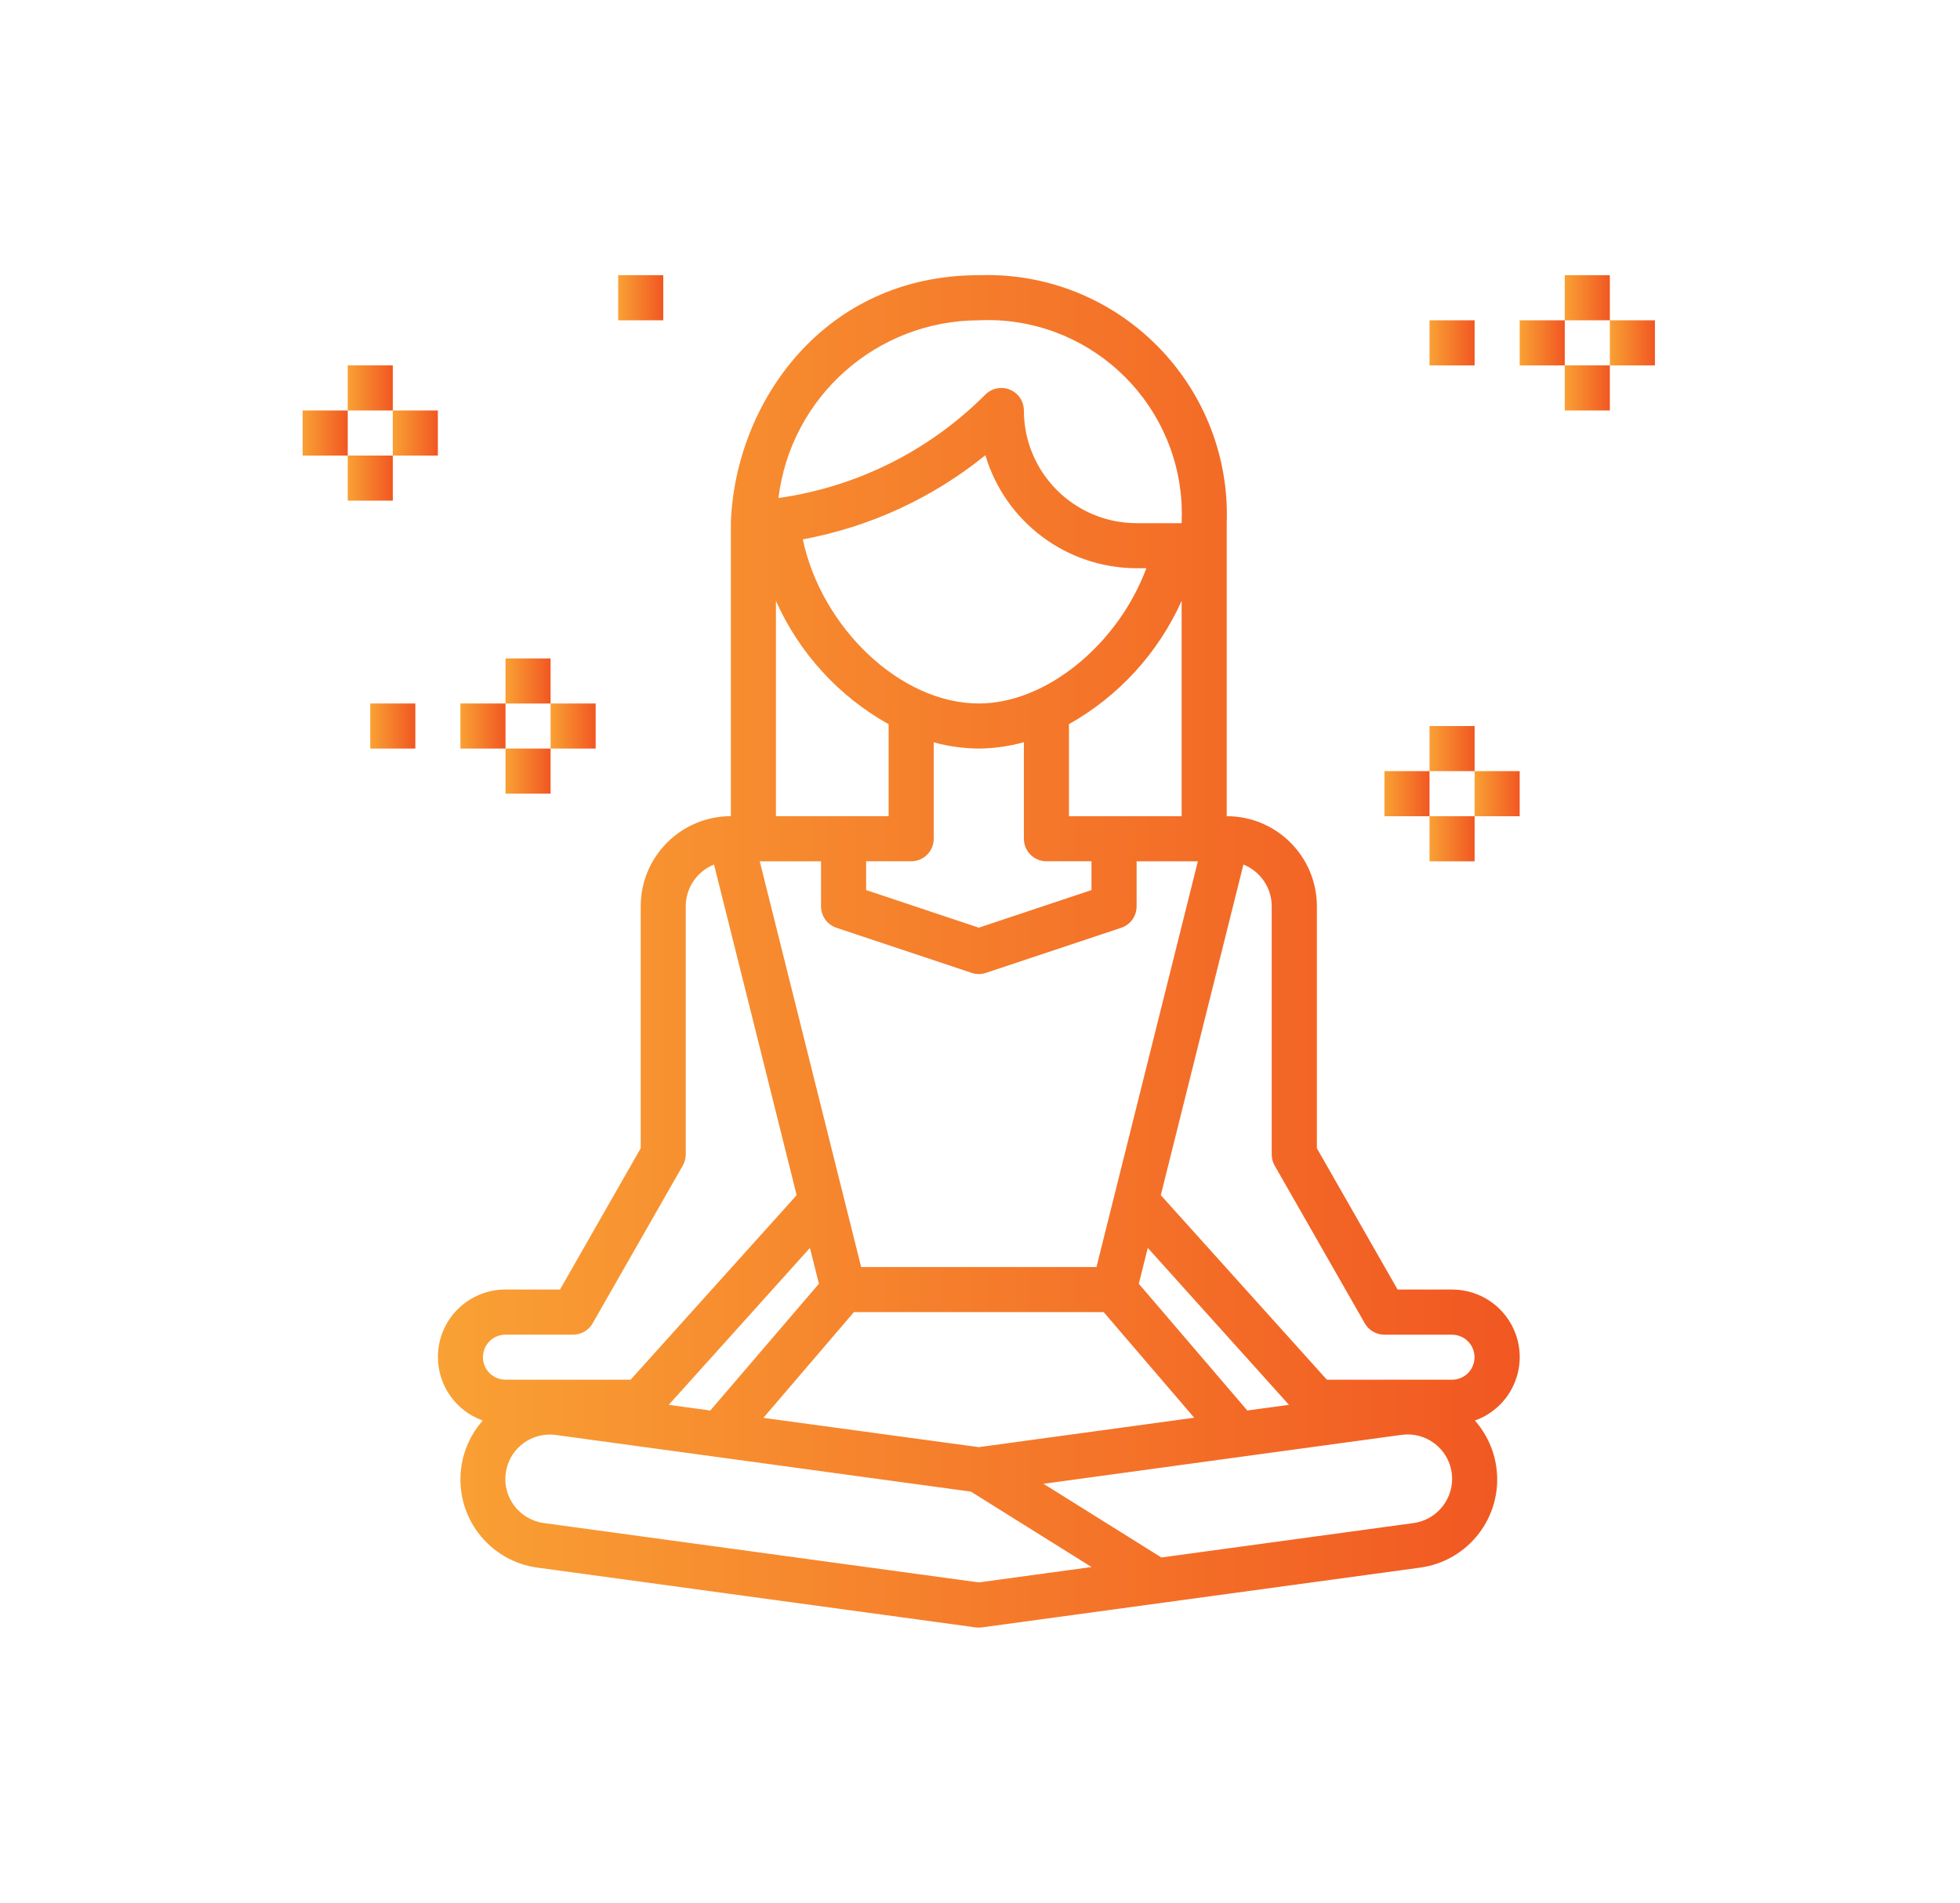 <?xml version="1.0" encoding="utf-8"?>
<!-- Generator: Adobe Illustrator 25.0.0, SVG Export Plug-In . SVG Version: 6.00 Build 0)  -->
<svg version="1.1" id="Layer_1" xmlns="http://www.w3.org/2000/svg" xmlns:xlink="http://www.w3.org/1999/xlink" x="0px" y="0px"
	 viewBox="0 0 455.2 441.89" style="enable-background:new 0 0 455.2 441.89;" xml:space="preserve">
<style type="text/css">
	.st0{fill:url(#SVGID_1_);}
	.st1{fill:url(#SVGID_2_);}
	.st2{fill:url(#SVGID_3_);}
	.st3{fill:url(#SVGID_4_);}
	.st4{fill:url(#SVGID_5_);}
	.st5{fill:url(#SVGID_6_);}
	.st6{fill:url(#SVGID_7_);}
	.st7{fill:url(#SVGID_8_);}
	.st8{fill:url(#SVGID_9_);}
	.st9{fill:url(#SVGID_10_);}
	.st10{fill:url(#SVGID_11_);}
	.st11{fill:url(#SVGID_12_);}
	.st12{fill:url(#SVGID_13_);}
	.st13{fill:url(#SVGID_14_);}
	.st14{fill:url(#SVGID_15_);}
	.st15{fill:url(#SVGID_16_);}
	.st16{fill:url(#SVGID_17_);}
	.st17{fill:url(#SVGID_18_);}
	.st18{fill:url(#SVGID_19_);}
	.st19{fill:url(#SVGID_20_);}
</style>
<g id="Icon_Relax">
	<g>
		<g>
			<linearGradient id="SVGID_1_" gradientUnits="userSpaceOnUse" x1="373.875" y1="79.616" x2="384.344" y2="79.616">
				<stop  offset="4.102400e-07" style="stop-color:#F9A134"/>
				<stop  offset="1" style="stop-color:#F15722"/>
			</linearGradient>
			<rect x="373.88" y="74.38" class="st0" width="10.47" height="10.47"/>
		</g>
	</g>
	<g>
		<g>
			<linearGradient id="SVGID_2_" gradientUnits="userSpaceOnUse" x1="363.407" y1="69.148" x2="373.875" y2="69.148">
				<stop  offset="4.102400e-07" style="stop-color:#F9A134"/>
				<stop  offset="1" style="stop-color:#F15722"/>
			</linearGradient>
			<rect x="363.41" y="63.91" class="st1" width="10.47" height="10.47"/>
		</g>
	</g>
	<g>
		<g>
			<linearGradient id="SVGID_3_" gradientUnits="userSpaceOnUse" x1="352.938" y1="79.616" x2="363.407" y2="79.616">
				<stop  offset="4.102400e-07" style="stop-color:#F9A134"/>
				<stop  offset="1" style="stop-color:#F15722"/>
			</linearGradient>
			<rect x="352.94" y="74.38" class="st2" width="10.47" height="10.47"/>
		</g>
	</g>
	<g>
		<g>
			<linearGradient id="SVGID_4_" gradientUnits="userSpaceOnUse" x1="363.407" y1="90.085" x2="373.875" y2="90.085">
				<stop  offset="4.102400e-07" style="stop-color:#F9A134"/>
				<stop  offset="1" style="stop-color:#F15722"/>
			</linearGradient>
			<rect x="363.41" y="84.85" class="st3" width="10.47" height="10.47"/>
		</g>
	</g>
	<g>
		<g>
			<linearGradient id="SVGID_5_" gradientUnits="userSpaceOnUse" x1="332.001" y1="79.616" x2="342.469" y2="79.616">
				<stop  offset="4.102400e-07" style="stop-color:#F9A134"/>
				<stop  offset="1" style="stop-color:#F15722"/>
			</linearGradient>
			<rect x="332" y="74.38" class="st4" width="10.47" height="10.47"/>
		</g>
	</g>
	<g>
		<g>
			<linearGradient id="SVGID_6_" gradientUnits="userSpaceOnUse" x1="321.532" y1="184.302" x2="332.001" y2="184.302">
				<stop  offset="4.102400e-07" style="stop-color:#F9A134"/>
				<stop  offset="1" style="stop-color:#F15722"/>
			</linearGradient>
			<rect x="321.53" y="179.07" class="st5" width="10.47" height="10.47"/>
		</g>
	</g>
	<g>
		<g>
			<linearGradient id="SVGID_7_" gradientUnits="userSpaceOnUse" x1="342.469" y1="184.302" x2="352.938" y2="184.302">
				<stop  offset="4.102400e-07" style="stop-color:#F9A134"/>
				<stop  offset="1" style="stop-color:#F15722"/>
			</linearGradient>
			<rect x="342.47" y="179.07" class="st6" width="10.47" height="10.47"/>
		</g>
	</g>
	<g>
		<g>
			<linearGradient id="SVGID_8_" gradientUnits="userSpaceOnUse" x1="332.001" y1="173.833" x2="342.469" y2="173.833">
				<stop  offset="4.102400e-07" style="stop-color:#F9A134"/>
				<stop  offset="1" style="stop-color:#F15722"/>
			</linearGradient>
			<rect x="332" y="168.6" class="st7" width="10.47" height="10.47"/>
		</g>
	</g>
	<g>
		<g>
			<linearGradient id="SVGID_9_" gradientUnits="userSpaceOnUse" x1="332.001" y1="194.77" x2="342.469" y2="194.77">
				<stop  offset="4.102400e-07" style="stop-color:#F9A134"/>
				<stop  offset="1" style="stop-color:#F15722"/>
			</linearGradient>
			<rect x="332" y="189.54" class="st8" width="10.47" height="10.47"/>
		</g>
	</g>
	<g>
		<g>
			<linearGradient id="SVGID_10_" gradientUnits="userSpaceOnUse" x1="127.871" y1="168.599" x2="138.339" y2="168.599">
				<stop  offset="4.102400e-07" style="stop-color:#F9A134"/>
				<stop  offset="1" style="stop-color:#F15722"/>
			</linearGradient>
			<rect x="127.87" y="163.36" class="st9" width="10.47" height="10.47"/>
		</g>
	</g>
	<g>
		<g>
			<linearGradient id="SVGID_11_" gradientUnits="userSpaceOnUse" x1="117.402" y1="158.131" x2="127.871" y2="158.131">
				<stop  offset="4.102400e-07" style="stop-color:#F9A134"/>
				<stop  offset="1" style="stop-color:#F15722"/>
			</linearGradient>
			<rect x="117.4" y="152.9" class="st10" width="10.47" height="10.47"/>
		</g>
	</g>
	<g>
		<g>
			<linearGradient id="SVGID_12_" gradientUnits="userSpaceOnUse" x1="106.927" y1="168.599" x2="117.396" y2="168.599">
				<stop  offset="4.102400e-07" style="stop-color:#F9A134"/>
				<stop  offset="1" style="stop-color:#F15722"/>
			</linearGradient>
			<rect x="106.93" y="163.36" class="st11" width="10.47" height="10.47"/>
		</g>
	</g>
	<g>
		<g>
			<linearGradient id="SVGID_13_" gradientUnits="userSpaceOnUse" x1="117.402" y1="179.068" x2="127.871" y2="179.068">
				<stop  offset="4.102400e-07" style="stop-color:#F9A134"/>
				<stop  offset="1" style="stop-color:#F15722"/>
			</linearGradient>
			<rect x="117.4" y="173.83" class="st12" width="10.47" height="10.47"/>
		</g>
	</g>
	<g>
		<g>
			<linearGradient id="SVGID_14_" gradientUnits="userSpaceOnUse" x1="85.99" y1="168.599" x2="96.459" y2="168.599">
				<stop  offset="4.102400e-07" style="stop-color:#F9A134"/>
				<stop  offset="1" style="stop-color:#F15722"/>
			</linearGradient>
			<rect x="85.99" y="163.36" class="st13" width="10.47" height="10.47"/>
		</g>
	</g>
	<g>
		<g>
			<linearGradient id="SVGID_15_" gradientUnits="userSpaceOnUse" x1="70.29" y1="100.553" x2="80.759" y2="100.553">
				<stop  offset="4.102400e-07" style="stop-color:#F9A134"/>
				<stop  offset="1" style="stop-color:#F15722"/>
			</linearGradient>
			<rect x="70.29" y="95.32" class="st14" width="10.47" height="10.47"/>
		</g>
	</g>
	<g>
		<g>
			<linearGradient id="SVGID_16_" gradientUnits="userSpaceOnUse" x1="91.224" y1="100.553" x2="101.693" y2="100.553">
				<stop  offset="4.102400e-07" style="stop-color:#F9A134"/>
				<stop  offset="1" style="stop-color:#F15722"/>
			</linearGradient>
			<rect x="91.22" y="95.32" class="st15" width="10.47" height="10.47"/>
		</g>
	</g>
	<g>
		<g>
			<linearGradient id="SVGID_17_" gradientUnits="userSpaceOnUse" x1="80.756" y1="90.085" x2="91.224" y2="90.085">
				<stop  offset="4.102400e-07" style="stop-color:#F9A134"/>
				<stop  offset="1" style="stop-color:#F15722"/>
			</linearGradient>
			<rect x="80.76" y="84.85" class="st16" width="10.47" height="10.47"/>
		</g>
	</g>
	<g>
		<g>
			<linearGradient id="SVGID_18_" gradientUnits="userSpaceOnUse" x1="80.756" y1="111.022" x2="91.224" y2="111.022">
				<stop  offset="4.102400e-07" style="stop-color:#F9A134"/>
				<stop  offset="1" style="stop-color:#F15722"/>
			</linearGradient>
			<rect x="80.76" y="105.79" class="st17" width="10.47" height="10.47"/>
		</g>
	</g>
	<g>
		<g>
			<linearGradient id="SVGID_19_" gradientUnits="userSpaceOnUse" x1="143.573" y1="69.148" x2="154.042" y2="69.148">
				<stop  offset="4.102400e-07" style="stop-color:#F9A134"/>
				<stop  offset="1" style="stop-color:#F15722"/>
			</linearGradient>
			<rect x="143.57" y="63.91" class="st18" width="10.47" height="10.47"/>
		</g>
	</g>
	<g>
		<g>
			<linearGradient id="SVGID_20_" gradientUnits="userSpaceOnUse" x1="101.7" y1="220.925" x2="352.946" y2="220.925">
				<stop  offset="4.102400e-07" style="stop-color:#F9A134"/>
				<stop  offset="1" style="stop-color:#F15722"/>
			</linearGradient>
			<path class="st19" d="M352.04,309.87c-2.23-6.26-8.16-10.43-14.8-10.42h-12.66l-18.74-32.8v-56.18
				c0-11.56-9.37-20.94-20.94-20.94v-68.05c1.06-30.74-22.99-56.52-53.73-57.58c-1.28-0.04-2.56-0.04-3.85,0
				c-35.99,0-56.53,29.56-57.58,57.38c0,0.07,0.04,0.13,0.04,0.2h-0.04v68.05c-11.56,0-20.94,9.37-20.94,20.94v56.18l-18.74,32.8
				H117.4c-8.65-0.02-15.68,6.98-15.7,15.63c-0.01,6.64,4.16,12.57,10.42,14.79c-7.56,8.55-6.76,21.6,1.78,29.16
				c3.09,2.73,6.92,4.48,11.01,5.01l101.7,13.87c0.47,0.06,0.95,0.06,1.42,0l101.7-13.87c11.31-1.48,19.29-11.85,17.81-23.16
				c-0.53-4.09-2.28-7.92-5.01-11.01C350.68,326.98,354.94,318.03,352.04,309.87z M227.32,74.38c24.86-1.15,45.95,18.07,47.11,42.93
				c0.06,1.39,0.06,2.79,0,4.18h-10.47c-14.45-0.02-26.15-11.72-26.17-26.17c0-2.89-2.34-5.23-5.24-5.23c-1.39,0-2.72,0.55-3.7,1.53
				c-12.98,13.03-29.85,21.46-48.06,24.03C183.67,92.12,203.62,74.43,227.32,74.38z M216.85,194.77v-22.39
				c3.41,0.94,6.93,1.42,10.47,1.45c3.54-0.03,7.06-0.53,10.47-1.48v22.42c0,2.89,2.34,5.23,5.23,5.23h10.47v6.69l-26.17,8.73
				l-26.17-8.73v-6.69h10.47C214.51,200.01,216.85,197.66,216.85,194.77z M186.45,125.25c15.54-2.87,30.12-9.59,42.4-19.54
				c4.62,15.54,18.9,26.21,35.11,26.24h2.28c-6.54,17.56-23.14,31.41-38.92,31.41C209.14,163.37,190.78,145.75,186.45,125.25z
				 M248.26,189.54v-21.38c11.56-6.5,20.73-16.54,26.17-28.63v50.01h-15.7H248.26z M180.21,139.54
				c5.41,12.12,14.59,22.16,26.17,28.64v21.35h-26.17V139.54z M190.68,200.01v10.47c0,2.25,1.44,4.25,3.58,4.96v0.01l31.41,10.47
				c1.07,0.36,2.24,0.36,3.31,0l31.41-10.47c2.14-0.71,3.58-2.71,3.58-4.97v-10.47h14.23l-23.55,94.22H200l-23.55-94.22H190.68z
				 M198.32,304.69h58l21.03,24.53l-50.03,6.83l-50.03-6.8L198.32,304.69z M164.97,327.54l-9.66-1.31l32.79-36.44l2.09,8.32
				L164.97,327.54z M264.48,298.11l2.09-8.32l32.79,36.44l-9.68,1.31L264.48,298.11z M112.16,315.16c0-2.89,2.34-5.23,5.23-5.23
				h15.7c1.87,0,3.61-0.99,4.54-2.62l20.94-36.64c0.46-0.8,0.69-1.7,0.69-2.62v-57.58c0-4.28,2.6-8.12,6.57-9.71l9.6,38.39
				l9.59,38.39l-38.56,42.85H117.4C114.51,320.39,112.16,318.05,112.16,315.16z M227.32,367.46l-100.99-13.78
				c-5.65-0.75-9.63-5.93-8.88-11.58c0.68-5.15,5.08-8.99,10.28-8.97c0.47,0,0.93,0.03,1.39,0.1l37.22,5.08l59.15,8.07l28.02,17.51
				L227.32,367.46z M328.31,353.68l-58.59,7.99l-27.37-17.11l45.92-6.28l37.22-5.08c5.65-0.79,10.87,3.14,11.66,8.79
				c0.07,0.48,0.1,0.97,0.1,1.45C337.22,348.61,333.41,352.96,328.31,353.68z M337.24,320.39h-29.08l-38.57-42.85l9.59-38.39
				l9.6-38.39c3.97,1.59,6.58,5.44,6.57,9.72v57.58c0,0.92,0.23,1.82,0.69,2.62l20.94,36.64c0.94,1.62,2.67,2.62,4.54,2.62h15.7
				c2.89,0,5.23,2.34,5.23,5.23S340.13,320.39,337.24,320.39z"/>
		</g>
	</g>
</g>
</svg>
